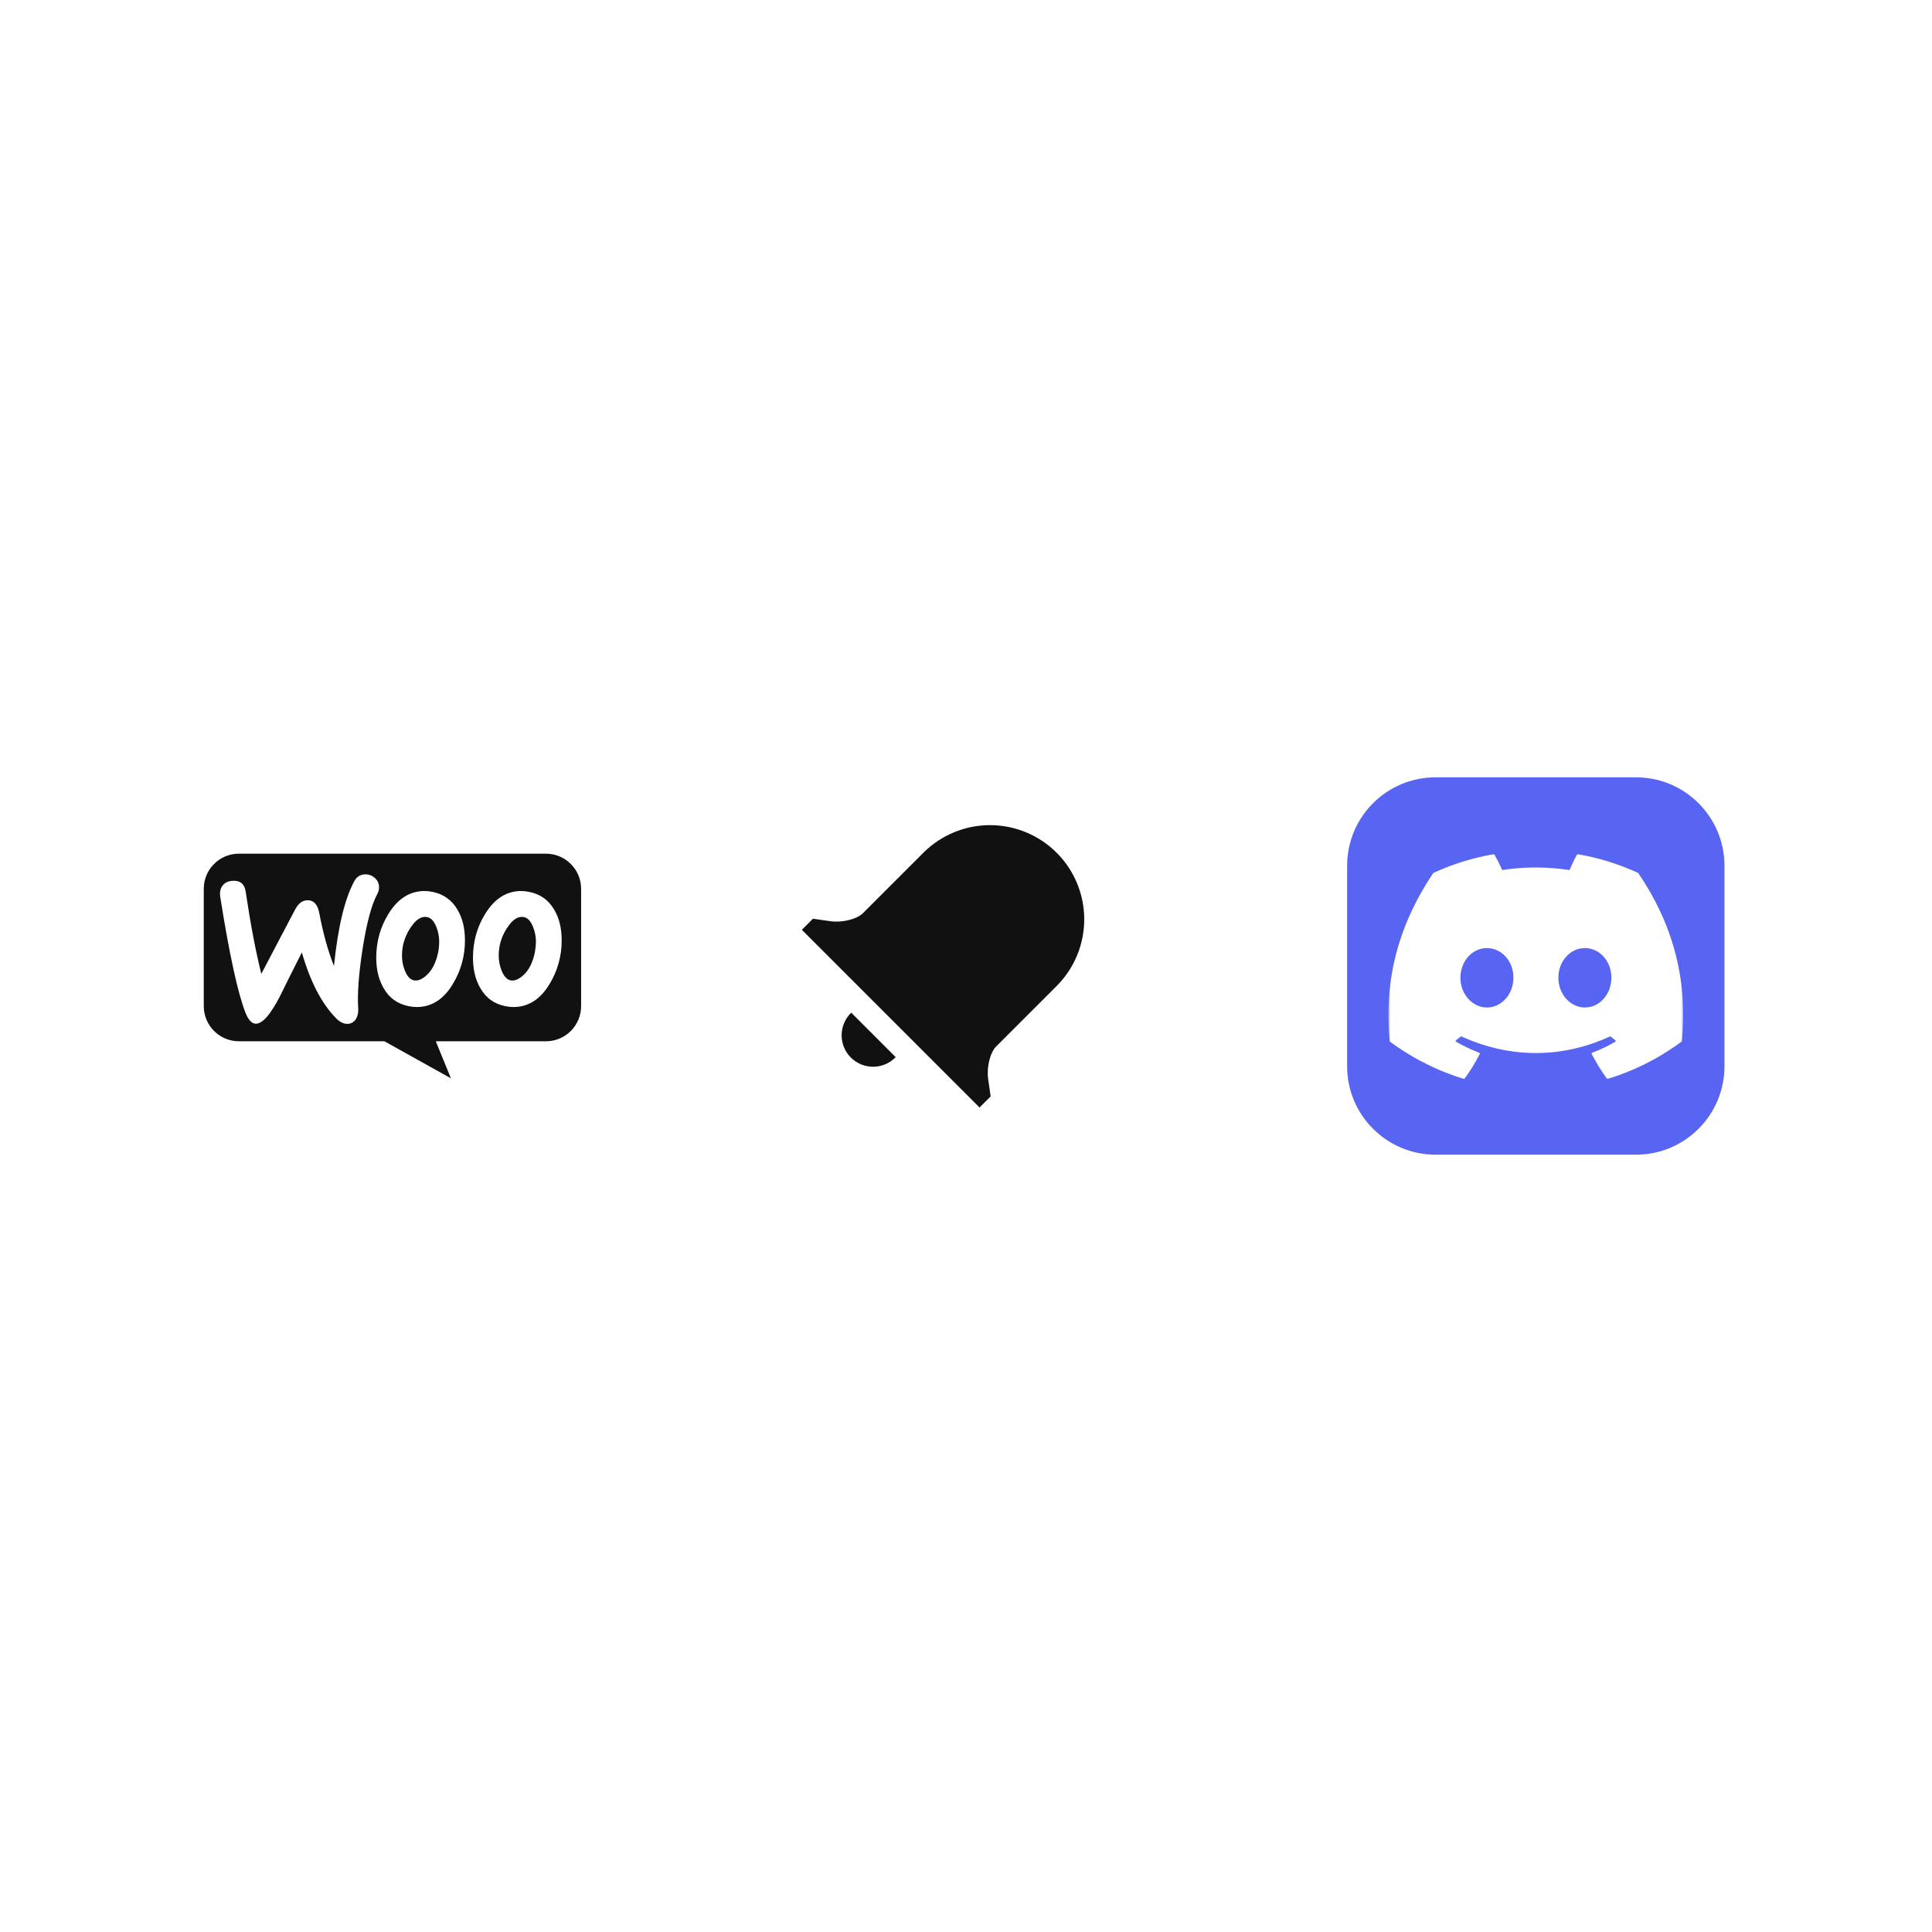 <svg width="512" height="512" viewBox="0 0 512 512" fill="none" xmlns="http://www.w3.org/2000/svg">
<rect width="512" height="512" fill="white"/>
<path d="M225.583 268.371L237.367 280.154C236.598 280.95 235.678 281.585 234.662 282.022C233.645 282.458 232.552 282.688 231.445 282.698C230.339 282.708 229.241 282.497 228.217 282.078C227.193 281.659 226.262 281.04 225.48 280.257C224.698 279.475 224.079 278.545 223.66 277.52C223.241 276.496 223.03 275.399 223.04 274.292C223.049 273.186 223.279 272.092 223.716 271.076C224.153 270.059 224.787 269.14 225.583 268.371ZM262.529 290.558L259.587 293.5L212.5 246.412L215.442 243.471L220.033 244.125C223.175 244.575 227.071 243.617 228.688 242L244.875 225.817C249.573 221.207 255.901 218.639 262.482 218.67C269.064 218.701 275.367 221.33 280.021 225.983C284.675 230.637 287.303 236.94 287.334 243.522C287.365 250.104 284.797 256.431 280.188 261.129L264 277.317C262.383 278.933 261.425 282.829 261.875 285.971L262.529 290.558Z" fill="#111111"/>
<g clip-path="url(#clip0_361_4)">
<path d="M63.279 226.237C62.058 226.239 60.848 226.482 59.721 226.951C58.593 227.421 57.569 228.108 56.707 228.974C55.845 229.839 55.162 230.867 54.698 231.996C54.233 233.126 53.996 234.337 54 235.558V266.629C53.999 267.853 54.24 269.066 54.708 270.197C55.177 271.328 55.863 272.356 56.729 273.221C57.594 274.087 58.622 274.773 59.753 275.242C60.884 275.71 62.097 275.951 63.321 275.95H101.875L119.496 285.762L115.488 275.95H144.679C149.829 275.95 154 271.783 154 266.629V235.558C154 230.408 149.833 226.237 144.679 226.237H63.279ZM96.946 231.7C97.762 231.716 98.549 232.01 99.175 232.533C99.54 232.809 99.843 233.16 100.061 233.563C100.28 233.965 100.409 234.41 100.442 234.867C100.497 235.545 100.355 236.225 100.033 236.825C98.442 239.771 97.133 244.717 96.071 251.583C95.046 258.25 94.679 263.442 94.925 267.162C95.008 268.182 94.844 269.081 94.433 269.858C94.233 270.272 93.927 270.625 93.547 270.883C93.166 271.141 92.725 271.295 92.267 271.329C91.204 271.412 90.1 270.921 89.037 269.821C85.233 265.933 82.208 260.129 80 252.404C78.004 256.311 76.041 260.235 74.112 264.175C71.704 268.8 69.658 271.167 67.942 271.292C66.838 271.375 65.9 270.433 65.079 268.471C62.996 263.115 60.747 252.771 58.333 237.437C58.208 236.375 58.417 235.437 58.987 234.7C59.558 233.925 60.421 233.517 61.562 233.433C63.646 233.267 64.832 234.247 65.121 236.375C66.388 244.921 67.779 252.158 69.25 258.083L78.204 241.042C79.021 239.486 80.043 238.668 81.271 238.587C83.067 238.462 84.171 239.608 84.621 242.021C85.646 247.458 86.954 252.079 88.504 256.004C89.567 245.621 91.367 238.137 93.9 233.517C94.517 232.375 95.412 231.8 96.6 231.721L96.95 231.704L96.946 231.7ZM112.504 236.129C113.199 236.129 113.935 236.212 114.713 236.379C116.084 236.64 117.381 237.199 118.512 238.018C119.643 238.837 120.579 239.895 121.254 241.117C122.563 243.325 123.213 245.983 123.213 249.171C123.25 253.25 122.146 257.257 120.025 260.742C117.581 264.831 114.379 266.875 110.421 266.875C109.678 266.869 108.938 266.787 108.213 266.629C105.308 266.017 103.142 264.462 101.671 261.887C100.363 259.637 99.708 256.939 99.708 253.792C99.708 249.583 100.771 245.74 102.896 242.262C105.392 238.175 108.579 236.129 112.504 236.129ZM138.138 236.129C138.832 236.129 139.568 236.212 140.346 236.379C143.246 236.987 145.413 238.546 146.888 241.117C148.196 243.325 148.846 245.983 148.846 249.171C148.883 253.25 147.779 257.257 145.658 260.742C143.214 264.831 140.013 266.875 136.054 266.875C135.312 266.869 134.572 266.787 133.846 266.629C130.942 266.017 128.775 264.462 127.304 261.887C125.996 259.637 125.342 256.939 125.342 253.792C125.342 249.583 126.404 245.74 128.529 242.262C131.025 238.175 134.213 236.129 138.138 236.129ZM112.692 242.983C111.413 242.975 110.167 243.821 108.988 245.575C107.945 247.035 107.208 248.69 106.821 250.442C106.617 251.423 106.52 252.423 106.533 253.425C106.533 254.608 106.783 255.879 107.271 257.146C107.883 258.737 108.7 259.6 109.683 259.804C110.704 260.008 111.808 259.554 112.996 258.492C114.508 257.146 115.529 255.142 116.1 252.442C116.308 251.504 116.388 250.483 116.388 249.417C116.373 248.142 116.124 246.881 115.654 245.696C115.038 244.104 114.221 243.246 113.238 243.042C113.057 243.01 112.875 242.991 112.692 242.983ZM138.325 242.983C137.046 242.975 135.8 243.821 134.621 245.575C133.579 247.035 132.842 248.69 132.454 250.442C132.25 251.379 132.167 252.4 132.167 253.425C132.167 254.608 132.417 255.879 132.904 257.146C133.517 258.737 134.338 259.6 135.317 259.804C136.338 260.008 137.442 259.554 138.629 258.492C140.142 257.146 141.163 255.142 141.733 252.442C141.9 251.504 142.025 250.483 142.025 249.417C142.009 248.142 141.759 246.881 141.288 245.696C140.671 244.104 139.854 243.246 138.871 243.042C138.69 243.01 138.508 242.991 138.325 242.983Z" fill="#111111"/>
</g>
<g clip-path="url(#clip1_361_4)">
<path d="M433.562 206H380.438C367.493 206 357 216.493 357 229.438V282.562C357 295.507 367.493 306 380.438 306H433.562C446.507 306 457 295.507 457 282.562V229.438C457 216.493 446.507 206 433.562 206Z" fill="#5865F2"/>
<mask id="mask0_361_4" style="mask-type:luminance" maskUnits="userSpaceOnUse" x="367" y="225" width="80" height="62">
<path d="M367.938 225.922H446.062V286.441H367.938V225.922Z" fill="white"/>
</mask>
<g mask="url(#mask0_361_4)">
<path d="M434.073 231.311C429.008 228.987 423.663 227.329 418.171 226.379C418.121 226.37 418.07 226.377 418.024 226.398C417.978 226.42 417.94 226.456 417.916 226.5C417.229 227.721 416.468 229.315 415.936 230.567C409.931 229.668 403.957 229.668 398.075 230.567C397.542 229.287 396.754 227.721 396.064 226.5C396.039 226.456 396.001 226.421 395.955 226.4C395.909 226.378 395.858 226.371 395.808 226.379C390.316 227.326 384.971 228.985 379.906 231.311C379.863 231.33 379.827 231.361 379.802 231.401C369.674 246.532 366.899 261.292 368.26 275.868C368.269 275.94 368.305 276.006 368.362 276.051C375.044 280.959 381.517 283.938 387.87 285.913C387.919 285.927 387.972 285.926 388.021 285.91C388.07 285.894 388.113 285.864 388.144 285.823C389.647 283.77 390.986 281.607 392.135 279.331C392.151 279.3 392.16 279.266 392.161 279.231C392.163 279.196 392.157 279.161 392.144 279.129C392.132 279.096 392.112 279.067 392.087 279.042C392.062 279.018 392.032 278.999 391.999 278.987C389.874 278.181 387.851 277.198 385.905 276.082C385.87 276.062 385.84 276.032 385.819 275.997C385.797 275.962 385.785 275.922 385.782 275.881C385.78 275.84 385.787 275.799 385.805 275.762C385.822 275.724 385.848 275.692 385.881 275.667C386.291 275.36 386.695 275.044 387.091 274.718C387.125 274.69 387.167 274.671 387.212 274.665C387.257 274.659 387.302 274.666 387.343 274.684C400.129 280.521 413.971 280.521 426.606 274.684C426.647 274.665 426.693 274.657 426.738 274.663C426.783 274.668 426.826 274.686 426.861 274.715C427.258 275.042 427.663 275.36 428.075 275.667C428.108 275.691 428.134 275.724 428.151 275.761C428.169 275.798 428.177 275.839 428.175 275.88C428.173 275.921 428.16 275.961 428.139 275.997C428.118 276.032 428.089 276.061 428.053 276.082C426.106 277.219 424.066 278.19 421.956 278.984C421.923 278.997 421.894 279.016 421.869 279.041C421.844 279.066 421.825 279.095 421.812 279.128C421.8 279.161 421.795 279.196 421.796 279.231C421.798 279.266 421.808 279.3 421.824 279.331C422.992 281.589 424.325 283.757 425.811 285.82C425.841 285.862 425.884 285.893 425.933 285.91C425.982 285.926 426.036 285.927 426.085 285.913C432.469 283.938 438.942 280.959 445.624 276.051C445.653 276.03 445.677 276.003 445.694 275.972C445.712 275.941 445.723 275.907 445.726 275.871C447.355 259.02 442.997 244.381 434.175 231.404C434.153 231.362 434.117 231.329 434.073 231.311ZM394.044 266.993C390.195 266.993 387.023 263.459 387.023 259.119C387.023 254.779 390.133 251.245 394.044 251.245C397.986 251.245 401.127 254.81 401.065 259.119C401.065 263.459 397.955 266.993 394.044 266.993ZM420.004 266.993C416.154 266.993 412.983 263.459 412.983 259.119C412.983 254.779 416.093 251.245 420.004 251.245C423.945 251.245 427.086 254.81 427.025 259.119C427.025 263.459 423.945 266.993 420.004 266.993Z" fill="white"/>
</g>
</g>
<defs>
<clipPath id="clip0_361_4">
<rect width="100" height="100" fill="white" transform="translate(54 206)"/>
</clipPath>
<clipPath id="clip1_361_4">
<rect width="100" height="100" fill="white" transform="translate(357 206)"/>
</clipPath>
</defs>
</svg>
